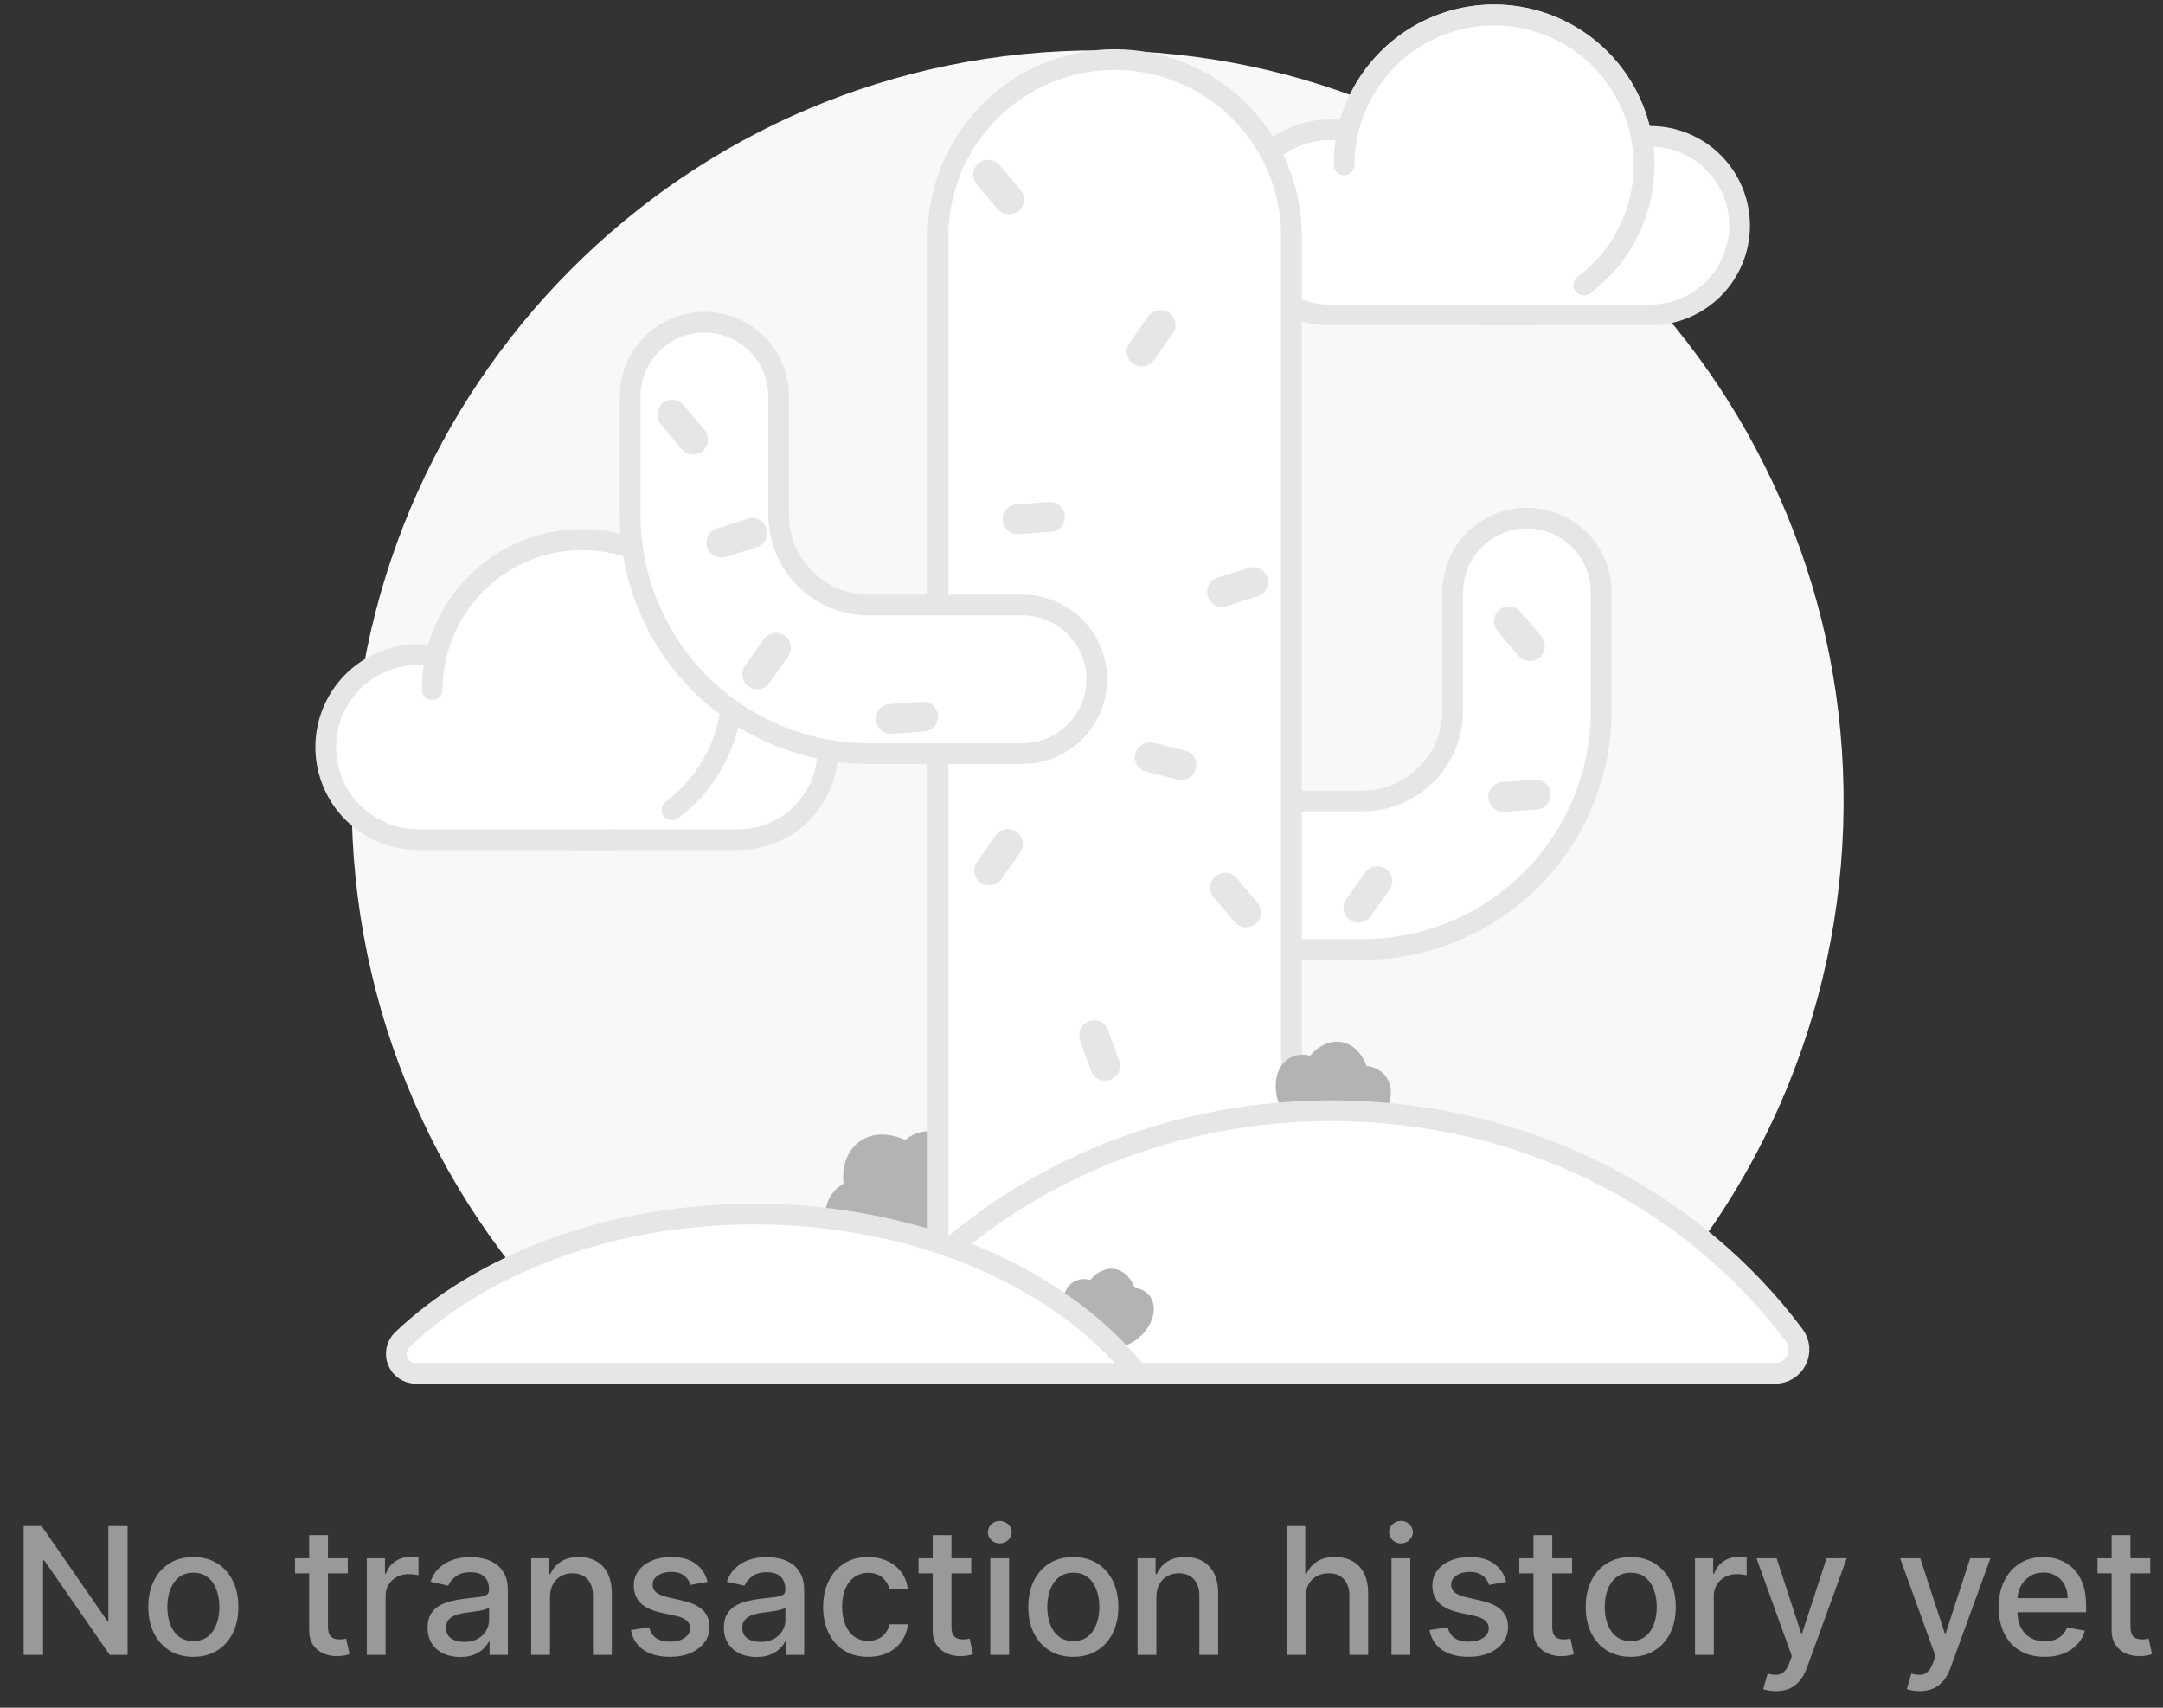 <svg width="171" height="135" viewBox="0 0 171 135" fill="none" xmlns="http://www.w3.org/2000/svg">
<rect x="0" y="0" width="171" height="135" fill="#333333" stroke="none"/>
<path d="M51.841 108.822H121.712C123.633 108.827 125.484 108.101 126.895 106.791C132.781 101.308 137.49 94.672 140.732 87.291C143.974 79.91 145.681 71.939 145.747 63.87C146.048 31.058 119.536 4.06 86.919 3.983C54.285 3.905 27.805 30.497 27.805 63.31C27.795 71.477 29.467 79.558 32.714 87.043C35.961 94.528 40.714 101.256 46.673 106.803C48.081 108.107 49.926 108.829 51.841 108.822Z" fill="#F8F8F8"/>
<path d="M73.618 89.43C72.869 89.382 72.133 89.631 71.567 90.122C70.296 89.536 68.964 89.522 67.972 90.224C66.981 90.925 66.55 92.185 66.679 93.579C66.027 93.948 65.547 94.56 65.342 95.281C64.863 97.125 66.524 99.153 69.053 99.811C70.876 100.285 72.649 99.914 73.678 98.982C73.916 98.861 74.135 98.706 74.328 98.522C75.55 97.863 76.49 96.315 76.651 94.438C76.874 91.834 75.516 89.592 73.618 89.43Z" fill="#B3B3B3"/>
<path d="M130.464 10.779C129.537 10.779 128.619 10.962 127.763 11.317C126.906 11.671 126.128 12.191 125.473 12.847C124.817 13.502 124.297 14.28 123.943 15.137C123.588 15.993 123.405 16.911 123.405 17.838C123.405 17.843 123.406 17.847 123.406 17.852L118.117 16.8V24.896H130.464C131.391 24.897 132.31 24.715 133.167 24.36C134.023 24.006 134.802 23.486 135.458 22.831C136.114 22.175 136.634 21.397 136.989 20.54C137.344 19.683 137.527 18.765 137.527 17.838C137.527 16.911 137.344 15.992 136.989 15.136C136.634 14.279 136.114 13.501 135.458 12.845C134.802 12.19 134.023 11.67 133.167 11.315C132.31 10.961 131.391 10.779 130.464 10.779V10.779Z" fill="white" stroke="#E6E6E6" stroke-width="1.638" stroke-miterlimit="10"/>
<mask id="path-4-inside-1_1065_3011" fill="white">
<path d="M125.212 22.541C126.742 21.398 127.974 19.903 128.802 18.182C129.63 16.461 130.03 14.565 129.969 12.656C129.907 10.747 129.386 8.881 128.448 7.217C127.511 5.553 126.186 4.14 124.585 3.098C122.984 2.056 121.156 1.416 119.255 1.233C117.353 1.049 115.436 1.327 113.666 2.044C111.895 2.76 110.324 3.894 109.086 5.348C107.847 6.802 106.978 8.533 106.553 10.395C105.551 10.201 104.52 10.217 103.526 10.445C102.531 10.672 101.595 11.105 100.778 11.715C99.96 12.325 99.279 13.1 98.779 13.989C98.278 14.878 97.969 15.862 97.872 16.877C97.774 17.893 97.889 18.917 98.211 19.886C98.533 20.854 99.053 21.744 99.739 22.499C100.425 23.254 101.261 23.858 102.194 24.27C103.127 24.683 104.136 24.897 105.156 24.897H118.116"/>
</mask>
<path d="M125.212 22.541C126.742 21.398 127.974 19.903 128.802 18.182C129.63 16.461 130.03 14.565 129.969 12.656C129.907 10.747 129.386 8.881 128.448 7.217C127.511 5.553 126.186 4.14 124.585 3.098C122.984 2.056 121.156 1.416 119.255 1.233C117.353 1.049 115.436 1.327 113.666 2.044C111.895 2.76 110.324 3.894 109.086 5.348C107.847 6.802 106.978 8.533 106.553 10.395C105.551 10.201 104.52 10.217 103.526 10.445C102.531 10.672 101.595 11.105 100.778 11.715C99.96 12.325 99.279 13.1 98.779 13.989C98.278 14.878 97.969 15.862 97.872 16.877C97.774 17.893 97.889 18.917 98.211 19.886C98.533 20.854 99.053 21.744 99.739 22.499C100.425 23.254 101.261 23.858 102.194 24.27C103.127 24.683 104.136 24.897 105.156 24.897H118.116" fill="white"/>
<path d="M106.553 10.395L106.5 10.663L106.76 10.714L106.819 10.456L106.553 10.395ZM105.156 24.897V24.624H105.156L105.156 24.897ZM125.375 22.76C126.94 21.591 128.2 20.061 129.048 18.3L128.556 18.063C127.747 19.745 126.543 21.206 125.048 22.322L125.375 22.76ZM129.048 18.3C129.895 16.539 130.305 14.6 130.242 12.647L129.696 12.665C129.756 14.53 129.365 16.382 128.556 18.063L129.048 18.3ZM130.242 12.647C130.179 10.694 129.645 8.786 128.686 7.083L128.211 7.351C129.126 8.977 129.636 10.8 129.696 12.665L130.242 12.647ZM128.686 7.083C127.727 5.381 126.371 3.935 124.734 2.869L124.436 3.327C126 4.345 127.295 5.725 128.211 7.351L128.686 7.083ZM124.734 2.869C123.096 1.803 121.226 1.149 119.281 0.961L119.228 1.504C121.086 1.684 122.872 2.309 124.436 3.327L124.734 2.869ZM119.281 0.961C117.336 0.773 115.374 1.058 113.563 1.791L113.768 2.297C115.498 1.597 117.371 1.325 119.228 1.504L119.281 0.961ZM113.563 1.791C111.752 2.524 110.145 3.683 108.878 5.171L109.293 5.525C110.503 4.104 112.038 2.997 113.768 2.297L113.563 1.791ZM108.878 5.171C107.611 6.658 106.722 8.43 106.286 10.334L106.819 10.456C107.234 8.637 108.083 6.945 109.293 5.525L108.878 5.171ZM106.605 10.127C105.566 9.925 104.496 9.943 103.465 10.178L103.586 10.711C104.544 10.492 105.536 10.476 106.5 10.663L106.605 10.127ZM103.465 10.178C102.433 10.414 101.462 10.863 100.614 11.496L100.941 11.934C101.728 11.346 102.629 10.93 103.586 10.711L103.465 10.178ZM100.614 11.496C99.766 12.129 99.06 12.933 98.541 13.855L99.017 14.123C99.499 13.267 100.154 12.521 100.941 11.934L100.614 11.496ZM98.541 13.855C98.022 14.777 97.701 15.798 97.6 16.851L98.143 16.903C98.237 15.926 98.535 14.979 99.017 14.123L98.541 13.855ZM97.6 16.851C97.498 17.904 97.618 18.967 97.952 19.972L98.47 19.799C98.16 18.867 98.049 17.881 98.143 16.903L97.6 16.851ZM97.952 19.972C98.285 20.976 98.825 21.899 99.537 22.683L99.941 22.316C99.281 21.588 98.78 20.732 98.47 19.799L97.952 19.972ZM99.537 22.683C100.248 23.466 101.116 24.092 102.083 24.52L102.305 24.021C101.406 23.623 100.601 23.043 99.941 22.316L99.537 22.683ZM102.083 24.52C103.051 24.948 104.098 25.17 105.156 25.17L105.156 24.624C104.174 24.624 103.203 24.418 102.305 24.021L102.083 24.52ZM105.156 25.17H118.116V24.624H105.156V25.17Z" fill="#E6E6E6" mask="url(#path-4-inside-1_1065_3011)"/>
<path d="M125.212 22.541C126.742 21.398 127.974 19.903 128.802 18.182C129.63 16.461 130.03 14.565 129.969 12.656C129.907 10.747 129.386 8.881 128.448 7.217C127.511 5.553 126.186 4.14 124.585 3.098C122.984 2.056 121.156 1.416 119.255 1.233C117.353 1.049 115.436 1.327 113.666 2.044C111.895 2.76 110.324 3.894 109.086 5.348C107.847 6.802 106.978 8.533 106.553 10.395C105.551 10.201 104.52 10.217 103.526 10.445C102.531 10.672 101.595 11.105 100.778 11.715C99.96 12.325 99.279 13.1 98.779 13.989C98.278 14.878 97.969 15.862 97.872 16.877C97.774 17.893 97.889 18.917 98.211 19.886C98.533 20.854 99.053 21.744 99.739 22.499C100.425 23.254 101.261 23.858 102.194 24.27C103.127 24.683 104.136 24.897 105.156 24.897H120.681" stroke="#E6E6E6" stroke-width="1.638" stroke-linecap="round" stroke-linejoin="round"/>
<path d="M106.258 13.037C106.258 9.892 107.507 6.875 109.731 4.651C111.955 2.427 114.972 1.178 118.117 1.178C121.263 1.178 124.279 2.427 126.503 4.651C128.727 6.875 129.977 9.892 129.977 13.037" stroke="#E6E6E6" stroke-width="1.638" stroke-linecap="round" stroke-linejoin="round"/>
<path d="M58.376 52.259C57.449 52.259 56.531 52.442 55.675 52.797C54.819 53.151 54.04 53.671 53.385 54.327C52.73 54.982 52.209 55.76 51.855 56.617C51.5 57.473 51.318 58.391 51.318 59.318C51.318 59.323 51.318 59.327 51.318 59.332L46.029 58.28V66.376H58.376C60.248 66.376 62.044 65.633 63.367 64.309C64.691 62.985 65.435 61.19 65.435 59.318C65.435 57.446 64.691 55.65 63.367 54.327C62.044 53.003 60.248 52.259 58.376 52.259Z" fill="white" stroke="#E6E6E6" stroke-width="1.638" stroke-miterlimit="10"/>
<mask id="path-9-inside-2_1065_3011" fill="white">
<path d="M53.124 64.021C54.654 62.878 55.886 61.383 56.714 59.662C57.542 57.941 57.943 56.045 57.881 54.136C57.82 52.227 57.298 50.361 56.361 48.697C55.423 47.033 54.098 45.62 52.497 44.578C50.896 43.536 49.068 42.896 47.167 42.713C45.266 42.529 43.348 42.807 41.578 43.524C39.807 44.24 38.236 45.374 36.998 46.828C35.759 48.282 34.89 50.013 34.465 51.875C33.463 51.681 32.432 51.697 31.438 51.925C30.443 52.152 29.507 52.585 28.69 53.195C27.872 53.805 27.191 54.58 26.691 55.469C26.191 56.358 25.881 57.342 25.784 58.357C25.686 59.373 25.802 60.397 26.123 61.365C26.445 62.334 26.965 63.224 27.651 63.979C28.337 64.734 29.173 65.338 30.106 65.751C31.039 66.163 32.048 66.377 33.068 66.377H46.028"/>
</mask>
<path d="M53.124 64.021C54.654 62.878 55.886 61.383 56.714 59.662C57.542 57.941 57.943 56.045 57.881 54.136C57.82 52.227 57.298 50.361 56.361 48.697C55.423 47.033 54.098 45.62 52.497 44.578C50.896 43.536 49.068 42.896 47.167 42.713C45.266 42.529 43.348 42.807 41.578 43.524C39.807 44.24 38.236 45.374 36.998 46.828C35.759 48.282 34.89 50.013 34.465 51.875C33.463 51.681 32.432 51.697 31.438 51.925C30.443 52.152 29.507 52.585 28.69 53.195C27.872 53.805 27.191 54.58 26.691 55.469C26.191 56.358 25.881 57.342 25.784 58.357C25.686 59.373 25.802 60.397 26.123 61.365C26.445 62.334 26.965 63.224 27.651 63.979C28.337 64.734 29.173 65.338 30.106 65.751C31.039 66.163 32.048 66.377 33.068 66.377H46.028" fill="white"/>
<path d="M34.465 51.875L34.413 52.143L34.672 52.194L34.731 51.936L34.465 51.875ZM33.068 66.377V66.104H33.068L33.068 66.377ZM53.287 64.24C54.853 63.071 56.113 61.541 56.96 59.78L56.468 59.543C55.659 61.225 54.455 62.686 52.96 63.802L53.287 64.24ZM56.96 59.78C57.807 58.019 58.217 56.08 58.154 54.127L57.608 54.145C57.668 56.01 57.277 57.862 56.468 59.543L56.96 59.78ZM58.154 54.127C58.091 52.174 57.557 50.266 56.598 48.563L56.123 48.831C57.038 50.457 57.548 52.28 57.608 54.145L58.154 54.127ZM56.598 48.563C55.639 46.861 54.284 45.415 52.646 44.349L52.348 44.807C53.912 45.825 55.207 47.205 56.123 48.831L56.598 48.563ZM52.646 44.349C51.008 43.283 49.138 42.629 47.193 42.441L47.14 42.984C48.998 43.164 50.784 43.789 52.348 44.807L52.646 44.349ZM47.193 42.441C45.248 42.253 43.287 42.538 41.475 43.271L41.68 43.777C43.41 43.077 45.283 42.805 47.14 42.984L47.193 42.441ZM41.475 43.271C39.664 44.004 38.057 45.163 36.79 46.651L37.206 47.005C38.415 45.584 39.95 44.477 41.68 43.777L41.475 43.271ZM36.79 46.651C35.523 48.138 34.634 49.91 34.199 51.814L34.731 51.936C35.147 50.117 35.996 48.425 37.206 47.005L36.79 46.651ZM34.517 51.607C33.478 51.405 32.408 51.423 31.377 51.658L31.498 52.191C32.456 51.972 33.449 51.956 34.413 52.143L34.517 51.607ZM31.377 51.658C30.345 51.894 29.374 52.343 28.526 52.976L28.853 53.414C29.64 52.826 30.541 52.41 31.498 52.191L31.377 51.658ZM28.526 52.976C27.678 53.609 26.972 54.413 26.453 55.335L26.929 55.603C27.411 54.747 28.066 54.001 28.853 53.414L28.526 52.976ZM26.453 55.335C25.934 56.257 25.613 57.278 25.512 58.331L26.055 58.383C26.15 57.406 26.447 56.459 26.929 55.603L26.453 55.335ZM25.512 58.331C25.41 59.384 25.53 60.447 25.864 61.452L26.382 61.279C26.073 60.347 25.961 59.361 26.055 58.383L25.512 58.331ZM25.864 61.452C26.198 62.456 26.738 63.379 27.449 64.163L27.853 63.795C27.193 63.069 26.692 62.212 26.382 61.279L25.864 61.452ZM27.449 64.163C28.16 64.946 29.028 65.572 29.996 66L30.217 65.501C29.319 65.103 28.514 64.522 27.853 63.795L27.449 64.163ZM29.996 66C30.963 66.428 32.01 66.65 33.068 66.65L33.068 66.104C32.086 66.104 31.115 65.898 30.217 65.501L29.996 66ZM33.068 66.65H46.028V66.104H33.068V66.65Z" fill="#E6E6E6" mask="url(#path-9-inside-2_1065_3011)"/>
<path d="M53.124 64.021C54.654 62.878 55.886 61.383 56.714 59.662C57.542 57.941 57.943 56.045 57.881 54.136C57.82 52.227 57.298 50.361 56.361 48.697C55.423 47.033 54.098 45.62 52.497 44.578C50.896 43.536 49.068 42.896 47.167 42.713C45.266 42.529 43.348 42.807 41.578 43.524C39.807 44.24 38.236 45.374 36.998 46.828C35.759 48.282 34.89 50.013 34.465 51.875C33.463 51.681 32.432 51.697 31.438 51.925C30.443 52.152 29.507 52.585 28.69 53.195C27.872 53.805 27.191 54.58 26.691 55.469C26.191 56.358 25.881 57.342 25.784 58.357C25.686 59.373 25.802 60.397 26.123 61.365C26.445 62.334 26.965 63.224 27.651 63.979C28.337 64.734 29.173 65.338 30.106 65.751C31.039 66.163 32.048 66.377 33.068 66.377H48.593" stroke="#E6E6E6" stroke-width="1.638" stroke-linecap="round" stroke-linejoin="round"/>
<path d="M34.168 54.517C34.168 52.96 34.475 51.418 35.071 49.979C35.667 48.54 36.54 47.233 37.642 46.131C38.743 45.03 40.05 44.157 41.489 43.56C42.928 42.965 44.47 42.658 46.028 42.658C47.585 42.658 49.127 42.965 50.566 43.56C52.005 44.157 53.312 45.03 54.413 46.131C55.515 47.233 56.388 48.54 56.984 49.979C57.58 51.418 57.887 52.96 57.887 54.517" stroke="#E6E6E6" stroke-width="1.638" stroke-linecap="round" stroke-linejoin="round"/>
<path d="M107.722 75.062H95.563C94.007 75.062 92.513 74.443 91.413 73.342C90.312 72.242 89.693 70.749 89.693 69.192C89.693 67.635 90.312 66.142 91.413 65.041C92.513 63.94 94.007 63.322 95.563 63.322H107.722C109.61 63.32 111.42 62.569 112.755 61.234C114.09 59.898 114.841 58.088 114.844 56.2V46.828C114.844 45.271 115.462 43.778 116.563 42.677C117.664 41.576 119.157 40.958 120.713 40.958C122.27 40.958 123.763 41.576 124.864 42.677C125.965 43.778 126.583 45.271 126.583 46.828V56.2C126.578 61.201 124.589 65.995 121.053 69.531C117.517 73.067 112.722 75.056 107.722 75.062Z" fill="white" stroke="#E6E6E6" stroke-width="1.638" stroke-linecap="round" stroke-linejoin="round"/>
<path d="M88.13 4.711H88.13C91.836 4.711 95.39 6.184 98.01 8.804C100.631 11.424 102.103 14.978 102.103 18.684V104.753H74.158V18.684C74.158 14.978 75.63 11.424 78.251 8.804C80.871 6.184 84.425 4.711 88.13 4.711Z" fill="white" stroke="#E6E6E6" stroke-width="1.638" stroke-linecap="round" stroke-linejoin="round"/>
<path d="M80.838 59.572H68.68C63.679 59.567 58.885 57.578 55.349 54.042C51.813 50.506 49.824 45.712 49.818 40.711V31.339C49.818 29.782 50.437 28.289 51.538 27.188C52.639 26.087 54.132 25.469 55.688 25.469C57.245 25.469 58.738 26.087 59.839 27.188C60.94 28.289 61.558 29.782 61.558 31.339V40.711C61.56 42.599 62.311 44.409 63.647 45.744C64.982 47.08 66.792 47.831 68.68 47.833H80.838C82.395 47.833 83.888 48.451 84.989 49.552C86.09 50.653 86.708 52.146 86.708 53.703C86.708 55.259 86.09 56.752 84.989 57.853C83.888 58.954 82.395 59.572 80.838 59.572L80.838 59.572Z" fill="white" stroke="#E6E6E6" stroke-width="1.638" stroke-linecap="round" stroke-linejoin="round"/>
<path d="M77.357 12.91L77.357 12.91C76.859 13.331 76.796 14.075 77.216 14.573L78.871 16.535C79.291 17.033 80.036 17.096 80.534 16.676L80.534 16.676C81.032 16.255 81.096 15.511 80.675 15.012L79.02 13.051C78.6 12.553 77.856 12.49 77.357 12.91Z" fill="#E6E6E6"/>
<path d="M120.194 48.356C119.774 47.858 119.029 47.794 118.531 48.215C118.033 48.635 117.97 49.38 118.39 49.878L120.045 51.839C120.465 52.338 121.21 52.401 121.708 51.98C122.206 51.56 122.269 50.815 121.849 50.317L120.194 48.356Z" fill="#E6E6E6"/>
<path d="M96.094 69.265L96.094 69.265C95.595 69.686 95.532 70.43 95.953 70.928L97.607 72.89C98.028 73.388 98.772 73.451 99.27 73.031L99.27 73.031C99.769 72.61 99.832 71.866 99.412 71.367L97.757 69.406C97.337 68.908 96.592 68.845 96.094 69.265Z" fill="#E6E6E6"/>
<path d="M99.417 47.146C100.039 46.95 100.384 46.287 100.187 45.665C99.991 45.044 99.328 44.699 98.706 44.895L96.26 45.667C95.638 45.864 95.293 46.526 95.489 47.148C95.685 47.77 96.348 48.115 96.97 47.919L99.417 47.146Z" fill="#E6E6E6"/>
<path d="M60.601 41.779L60.601 41.779C60.405 41.158 59.742 40.813 59.12 41.009L56.673 41.782C56.052 41.978 55.707 42.641 55.903 43.262L55.903 43.262C56.099 43.884 56.763 44.229 57.384 44.033L59.831 43.26C60.453 43.064 60.798 42.401 60.601 41.779Z" fill="#E6E6E6"/>
<path d="M87.764 85.367L87.764 85.367C88.378 85.146 88.696 84.47 88.475 83.857L87.607 81.442C87.386 80.829 86.71 80.51 86.097 80.731L86.097 80.731C85.483 80.952 85.165 81.628 85.386 82.241L86.254 84.656C86.475 85.269 87.151 85.588 87.764 85.367Z" fill="#E6E6E6"/>
<path d="M83.097 42.044C83.747 41.998 84.237 41.434 84.191 40.784C84.145 40.134 83.58 39.644 82.93 39.69L80.371 39.871C79.72 39.917 79.23 40.481 79.276 41.132C79.322 41.782 79.887 42.272 80.537 42.226L83.097 42.044Z" fill="#E6E6E6"/>
<path d="M121.483 63.993C122.134 63.947 122.623 63.382 122.577 62.732C122.531 62.082 121.967 61.592 121.317 61.638L118.757 61.819C118.107 61.865 117.617 62.429 117.663 63.08C117.709 63.73 118.274 64.22 118.924 64.174L121.483 63.993Z" fill="#E6E6E6"/>
<path d="M55.557 35.646L55.557 35.646C56.055 35.225 56.118 34.481 55.698 33.983L54.043 32.022C53.623 31.523 52.878 31.46 52.38 31.881L52.38 31.881C51.882 32.301 51.819 33.045 52.239 33.544L53.894 35.505C54.314 36.003 55.059 36.066 55.557 35.646Z" fill="#E6E6E6"/>
<path d="M94.546 60.75L94.546 60.75C94.7 60.117 94.311 59.479 93.677 59.325L91.183 58.721C90.549 58.568 89.912 58.957 89.758 59.591L89.758 59.591C89.605 60.225 89.994 60.863 90.628 61.016L93.122 61.62C93.755 61.773 94.393 61.384 94.546 60.75Z" fill="#E6E6E6"/>
<path d="M73.061 57.826C73.712 57.78 74.202 57.215 74.156 56.565C74.11 55.915 73.545 55.425 72.895 55.471L70.335 55.652C69.685 55.698 69.195 56.263 69.241 56.913C69.287 57.563 69.852 58.053 70.502 58.007L73.061 57.826Z" fill="#E6E6E6"/>
<path d="M89.294 27.102C88.916 27.634 89.041 28.371 89.573 28.748C90.104 29.126 90.841 29.001 91.219 28.469L92.704 26.377C93.082 25.846 92.957 25.109 92.425 24.731C91.894 24.354 91.157 24.479 90.78 25.01L89.294 27.102Z" fill="#E6E6E6"/>
<path d="M59.182 54.267L59.182 54.267C59.714 54.644 60.45 54.519 60.828 53.988L62.314 51.896C62.691 51.364 62.566 50.627 62.035 50.25L62.035 50.25C61.503 49.873 60.766 49.997 60.389 50.529L58.903 52.621C58.526 53.153 58.651 53.889 59.182 54.267Z" fill="#E6E6E6"/>
<path d="M106.433 71.069C106.055 71.601 106.18 72.338 106.711 72.715C107.243 73.093 107.98 72.968 108.357 72.436L109.843 70.344C110.22 69.812 110.096 69.076 109.564 68.698C109.033 68.321 108.296 68.446 107.918 68.977L106.433 71.069Z" fill="#E6E6E6"/>
<path d="M77.52 69.776L77.52 69.776C78.052 70.153 78.788 70.029 79.166 69.497L80.652 67.405C81.029 66.874 80.904 66.137 80.373 65.759L80.373 65.759C79.841 65.382 79.104 65.507 78.727 66.038L77.241 68.13C76.864 68.662 76.989 69.399 77.52 69.776Z" fill="#E6E6E6"/>
<path d="M109.492 85.006C109.122 84.577 108.597 84.311 108.032 84.267C107.675 83.27 106.977 82.544 106.074 82.381C105.17 82.217 104.262 82.652 103.579 83.46C103.034 83.304 102.449 83.369 101.952 83.641C100.703 84.359 100.489 86.329 101.474 88.042C102.184 89.277 103.322 90.037 104.371 90.098C104.562 90.162 104.761 90.198 104.963 90.205C105.966 90.516 107.299 90.203 108.397 89.295C109.919 88.037 110.41 86.116 109.492 85.006Z" fill="#B3B3B3"/>
<path d="M140.34 108.567C140.687 108.568 141.029 108.472 141.325 108.291C141.622 108.109 141.862 107.849 142.02 107.539C142.178 107.229 142.246 106.882 142.218 106.535C142.19 106.189 142.067 105.857 141.861 105.576C133.872 94.846 120.455 87.805 105.248 87.805C90.041 87.805 76.624 94.846 68.634 105.576C68.429 105.857 68.306 106.189 68.278 106.535C68.25 106.882 68.318 107.229 68.476 107.539C68.634 107.849 68.874 108.109 69.171 108.291C69.467 108.472 69.808 108.568 70.156 108.567H140.34Z" fill="white" stroke="#E6E6E6" stroke-width="1.638" stroke-linecap="round" stroke-linejoin="round"/>
<path d="M89.702 101.814C89.42 101.028 88.869 100.455 88.156 100.326C87.444 100.197 86.727 100.541 86.188 101.178C85.758 101.055 85.297 101.106 84.904 101.32C83.919 101.887 83.75 103.441 84.527 104.793C85.087 105.767 85.985 106.367 86.813 106.415C86.963 106.466 87.121 106.494 87.28 106.5C88.071 106.745 89.123 106.498 89.989 105.782C91.191 104.789 91.578 103.273 90.853 102.398C90.561 102.059 90.147 101.85 89.702 101.814Z" fill="#B3B3B3"/>
<path d="M89.894 108.567C83.933 101.051 72.614 95.977 59.629 95.977C48.242 95.977 38.136 99.879 31.802 105.908C31.58 106.122 31.427 106.398 31.364 106.7C31.3 107.001 31.328 107.315 31.443 107.601C31.559 107.887 31.758 108.131 32.014 108.303C32.269 108.475 32.571 108.567 32.879 108.567L89.894 108.567Z" fill="white" stroke="#E6E6E6" stroke-width="1.638" stroke-linecap="round" stroke-linejoin="round"/>
<path d="M10.087 120.64V130.822H8.675L3.499 123.355H3.405V130.822H1.869V120.64H3.29L8.471 128.118H8.565V120.64H10.087ZM15.285 130.976C14.569 130.976 13.944 130.812 13.411 130.484C12.877 130.156 12.463 129.697 12.168 129.107C11.873 128.517 11.725 127.828 11.725 127.039C11.725 126.247 11.873 125.554 12.168 124.961C12.463 124.367 12.877 123.907 13.411 123.579C13.944 123.251 14.569 123.086 15.285 123.086C16.001 123.086 16.626 123.251 17.159 123.579C17.693 123.907 18.107 124.367 18.402 124.961C18.697 125.554 18.845 126.247 18.845 127.039C18.845 127.828 18.697 128.517 18.402 129.107C18.107 129.697 17.693 130.156 17.159 130.484C16.626 130.812 16.001 130.976 15.285 130.976ZM15.29 129.729C15.754 129.729 16.138 129.606 16.443 129.361C16.748 129.115 16.974 128.789 17.119 128.381C17.269 127.974 17.343 127.524 17.343 127.034C17.343 126.547 17.269 126.099 17.119 125.692C16.974 125.281 16.748 124.951 16.443 124.702C16.138 124.454 15.754 124.329 15.29 124.329C14.822 124.329 14.435 124.454 14.127 124.702C13.822 124.951 13.595 125.281 13.445 125.692C13.3 126.099 13.227 126.547 13.227 127.034C13.227 127.524 13.3 127.974 13.445 128.381C13.595 128.789 13.822 129.115 14.127 129.361C14.435 129.606 14.822 129.729 15.29 129.729ZM27.494 123.186V124.379H23.322V123.186H27.494ZM24.441 121.356H25.927V128.58C25.927 128.868 25.971 129.086 26.057 129.231C26.143 129.374 26.254 129.472 26.39 129.525C26.529 129.574 26.68 129.599 26.842 129.599C26.962 129.599 27.066 129.591 27.155 129.574C27.245 129.558 27.315 129.545 27.364 129.535L27.633 130.763C27.547 130.796 27.424 130.829 27.265 130.862C27.106 130.898 26.907 130.918 26.668 130.922C26.277 130.928 25.913 130.859 25.575 130.713C25.236 130.567 24.963 130.342 24.754 130.037C24.545 129.732 24.441 129.349 24.441 128.888V121.356ZM28.998 130.822V123.186H30.435V124.399H30.514C30.653 123.988 30.899 123.665 31.25 123.43C31.605 123.191 32.006 123.072 32.453 123.072C32.546 123.072 32.655 123.075 32.781 123.081C32.91 123.088 33.012 123.096 33.084 123.106V124.528C33.025 124.512 32.919 124.493 32.766 124.474C32.614 124.45 32.461 124.439 32.309 124.439C31.958 124.439 31.644 124.513 31.369 124.662C31.098 124.808 30.882 125.012 30.723 125.274C30.564 125.532 30.484 125.827 30.484 126.159V130.822H28.998ZM36.385 130.991C35.901 130.991 35.464 130.902 35.072 130.723C34.681 130.541 34.371 130.277 34.143 129.932C33.917 129.588 33.805 129.165 33.805 128.665C33.805 128.234 33.888 127.879 34.053 127.601C34.219 127.322 34.443 127.102 34.724 126.939C35.006 126.777 35.321 126.654 35.669 126.572C36.017 126.489 36.372 126.426 36.733 126.383C37.19 126.33 37.562 126.287 37.846 126.253C38.132 126.217 38.339 126.159 38.468 126.079C38.597 126 38.662 125.871 38.662 125.692V125.657C38.662 125.223 38.539 124.886 38.294 124.648C38.052 124.409 37.691 124.29 37.21 124.29C36.71 124.29 36.315 124.401 36.027 124.623C35.742 124.841 35.545 125.085 35.435 125.354L34.038 125.035C34.204 124.571 34.446 124.197 34.764 123.912C35.086 123.623 35.455 123.415 35.873 123.285C36.29 123.153 36.73 123.086 37.19 123.086C37.495 123.086 37.818 123.123 38.16 123.196C38.504 123.265 38.826 123.395 39.124 123.584C39.426 123.773 39.673 124.043 39.865 124.394C40.057 124.742 40.153 125.194 40.153 125.751V130.822H38.702V129.778H38.642C38.546 129.97 38.402 130.159 38.209 130.345C38.017 130.531 37.77 130.685 37.469 130.807C37.167 130.93 36.806 130.991 36.385 130.991ZM36.708 129.798C37.119 129.798 37.47 129.717 37.762 129.555C38.057 129.392 38.281 129.18 38.433 128.918C38.589 128.653 38.667 128.37 38.667 128.068V127.084C38.614 127.137 38.511 127.186 38.359 127.233C38.209 127.276 38.039 127.314 37.846 127.347C37.654 127.377 37.467 127.405 37.285 127.432C37.102 127.455 36.95 127.475 36.827 127.491C36.539 127.528 36.276 127.589 36.037 127.675C35.801 127.761 35.613 127.886 35.47 128.048C35.331 128.207 35.261 128.419 35.261 128.684C35.261 129.052 35.397 129.331 35.669 129.52C35.941 129.705 36.287 129.798 36.708 129.798ZM43.48 126.288V130.822H41.993V123.186H43.42V124.429H43.515C43.69 124.024 43.965 123.7 44.34 123.454C44.718 123.209 45.193 123.086 45.767 123.086C46.287 123.086 46.743 123.196 47.134 123.415C47.525 123.63 47.828 123.952 48.044 124.379C48.259 124.807 48.367 125.335 48.367 125.965V130.822H46.88V126.144C46.88 125.59 46.736 125.158 46.448 124.846C46.16 124.532 45.763 124.374 45.26 124.374C44.915 124.374 44.608 124.449 44.34 124.598C44.075 124.747 43.864 124.966 43.709 125.254C43.556 125.539 43.48 125.884 43.48 126.288ZM55.943 125.05L54.596 125.289C54.539 125.117 54.45 124.952 54.327 124.797C54.208 124.641 54.045 124.513 53.84 124.414C53.634 124.314 53.377 124.265 53.069 124.265C52.648 124.265 52.297 124.359 52.015 124.548C51.733 124.734 51.593 124.974 51.593 125.269C51.593 125.524 51.687 125.73 51.876 125.885C52.065 126.041 52.37 126.169 52.791 126.268L54.004 126.547C54.706 126.709 55.23 126.959 55.575 127.297C55.92 127.635 56.092 128.075 56.092 128.615C56.092 129.072 55.959 129.48 55.694 129.838C55.432 130.193 55.066 130.471 54.596 130.673C54.128 130.875 53.586 130.976 52.97 130.976C52.115 130.976 51.417 130.794 50.877 130.43C50.337 130.062 50.005 129.54 49.882 128.863L51.319 128.645C51.409 129.019 51.593 129.303 51.871 129.495C52.149 129.684 52.512 129.778 52.96 129.778C53.447 129.778 53.837 129.677 54.128 129.475C54.42 129.269 54.566 129.019 54.566 128.724C54.566 128.486 54.476 128.285 54.297 128.123C54.121 127.96 53.851 127.838 53.487 127.755L52.194 127.471C51.482 127.309 50.955 127.05 50.613 126.696C50.275 126.341 50.106 125.892 50.106 125.349C50.106 124.898 50.232 124.503 50.484 124.165C50.736 123.827 51.084 123.564 51.528 123.375C51.972 123.183 52.481 123.086 53.054 123.086C53.88 123.086 54.529 123.265 55.003 123.623C55.477 123.978 55.79 124.454 55.943 125.05ZM59.809 130.991C59.325 130.991 58.887 130.902 58.496 130.723C58.105 130.541 57.795 130.277 57.566 129.932C57.341 129.588 57.228 129.165 57.228 128.665C57.228 128.234 57.311 127.879 57.477 127.601C57.643 127.322 57.866 127.102 58.148 126.939C58.43 126.777 58.745 126.654 59.093 126.572C59.441 126.489 59.795 126.426 60.157 126.383C60.614 126.33 60.985 126.287 61.27 126.253C61.555 126.217 61.763 126.159 61.892 126.079C62.021 126 62.086 125.871 62.086 125.692V125.657C62.086 125.223 61.963 124.886 61.718 124.648C61.476 124.409 61.114 124.29 60.634 124.29C60.133 124.29 59.739 124.401 59.451 124.623C59.166 124.841 58.968 125.085 58.859 125.354L57.462 125.035C57.628 124.571 57.87 124.197 58.188 123.912C58.509 123.623 58.879 123.415 59.297 123.285C59.714 123.153 60.153 123.086 60.614 123.086C60.919 123.086 61.242 123.123 61.584 123.196C61.928 123.265 62.25 123.395 62.548 123.584C62.85 123.773 63.096 124.043 63.289 124.394C63.481 124.742 63.577 125.194 63.577 125.751V130.822H62.125V129.778H62.066C61.97 129.97 61.825 130.159 61.633 130.345C61.441 130.531 61.194 130.685 60.892 130.807C60.591 130.93 60.23 130.991 59.809 130.991ZM60.132 129.798C60.543 129.798 60.894 129.717 61.186 129.555C61.481 129.392 61.705 129.18 61.857 128.918C62.013 128.653 62.091 128.37 62.091 128.068V127.084C62.038 127.137 61.935 127.186 61.782 127.233C61.633 127.276 61.462 127.314 61.27 127.347C61.078 127.377 60.891 127.405 60.709 127.432C60.526 127.455 60.374 127.475 60.251 127.491C59.963 127.528 59.699 127.589 59.461 127.675C59.225 127.761 59.036 127.886 58.894 128.048C58.755 128.207 58.685 128.419 58.685 128.684C58.685 129.052 58.821 129.331 59.093 129.52C59.364 129.705 59.711 129.798 60.132 129.798ZM68.634 130.976C67.894 130.976 67.258 130.809 66.725 130.474C66.194 130.136 65.787 129.671 65.501 129.077C65.216 128.484 65.074 127.805 65.074 127.039C65.074 126.263 65.22 125.579 65.511 124.986C65.803 124.389 66.214 123.923 66.744 123.589C67.275 123.254 67.9 123.086 68.619 123.086C69.199 123.086 69.716 123.194 70.17 123.41C70.624 123.622 70.99 123.92 71.269 124.305C71.55 124.689 71.718 125.138 71.771 125.652H70.324C70.244 125.294 70.062 124.986 69.777 124.727C69.495 124.469 69.118 124.339 68.644 124.339C68.229 124.339 67.866 124.449 67.555 124.667C67.247 124.883 67.006 125.191 66.834 125.592C66.662 125.99 66.575 126.461 66.575 127.004C66.575 127.561 66.66 128.041 66.829 128.446C66.998 128.85 67.237 129.163 67.545 129.385C67.856 129.608 68.223 129.719 68.644 129.719C68.925 129.719 69.18 129.667 69.409 129.564C69.641 129.458 69.835 129.308 69.991 129.112C70.15 128.916 70.261 128.681 70.324 128.406H71.771C71.718 128.9 71.557 129.341 71.288 129.729C71.02 130.116 70.66 130.421 70.21 130.643C69.762 130.865 69.237 130.976 68.634 130.976ZM76.785 123.186V124.379H72.614V123.186H76.785ZM73.733 121.356H75.219V128.58C75.219 128.868 75.262 129.086 75.348 129.231C75.434 129.374 75.545 129.472 75.681 129.525C75.82 129.574 75.971 129.599 76.134 129.599C76.253 129.599 76.358 129.591 76.447 129.574C76.536 129.558 76.606 129.545 76.656 129.535L76.924 130.763C76.838 130.796 76.715 130.829 76.556 130.862C76.397 130.898 76.198 130.918 75.96 130.922C75.569 130.928 75.204 130.859 74.866 130.713C74.528 130.567 74.254 130.342 74.046 130.037C73.837 129.732 73.733 129.349 73.733 128.888V121.356ZM78.289 130.822V123.186H79.776V130.822H78.289ZM79.04 122.008C78.782 122.008 78.559 121.921 78.374 121.749C78.192 121.573 78.1 121.365 78.1 121.123C78.1 120.877 78.192 120.669 78.374 120.496C78.559 120.321 78.782 120.233 79.04 120.233C79.299 120.233 79.519 120.321 79.701 120.496C79.887 120.669 79.98 120.877 79.98 121.123C79.98 121.365 79.887 121.573 79.701 121.749C79.519 121.921 79.299 122.008 79.04 122.008ZM84.852 130.976C84.136 130.976 83.512 130.812 82.978 130.484C82.444 130.156 82.03 129.697 81.735 129.107C81.44 128.517 81.293 127.828 81.293 127.039C81.293 126.247 81.44 125.554 81.735 124.961C82.03 124.367 82.444 123.907 82.978 123.579C83.512 123.251 84.136 123.086 84.852 123.086C85.568 123.086 86.193 123.251 86.727 123.579C87.26 123.907 87.674 124.367 87.969 124.961C88.264 125.554 88.412 126.247 88.412 127.039C88.412 127.828 88.264 128.517 87.969 129.107C87.674 129.697 87.26 130.156 86.727 130.484C86.193 130.812 85.568 130.976 84.852 130.976ZM84.857 129.729C85.321 129.729 85.706 129.606 86.011 129.361C86.316 129.115 86.541 128.789 86.687 128.381C86.836 127.974 86.911 127.524 86.911 127.034C86.911 126.547 86.836 126.099 86.687 125.692C86.541 125.281 86.316 124.951 86.011 124.702C85.706 124.454 85.321 124.329 84.857 124.329C84.39 124.329 84.002 124.454 83.694 124.702C83.389 124.951 83.162 125.281 83.013 125.692C82.867 126.099 82.794 126.547 82.794 127.034C82.794 127.524 82.867 127.974 83.013 128.381C83.162 128.789 83.389 129.115 83.694 129.361C84.002 129.606 84.39 129.729 84.857 129.729ZM91.418 126.288V130.822H89.931V123.186H91.358V124.429H91.453C91.628 124.024 91.903 123.7 92.278 123.454C92.656 123.209 93.131 123.086 93.705 123.086C94.225 123.086 94.681 123.196 95.072 123.415C95.463 123.63 95.766 123.952 95.982 124.379C96.197 124.807 96.305 125.335 96.305 125.965V130.822H94.818V126.144C94.818 125.59 94.674 125.158 94.386 124.846C94.097 124.532 93.701 124.374 93.198 124.374C92.853 124.374 92.546 124.449 92.278 124.598C92.013 124.747 91.802 124.966 91.646 125.254C91.494 125.539 91.418 125.884 91.418 126.288ZM103.21 126.288V130.822H101.724V120.64H103.19V124.429H103.285C103.464 124.018 103.737 123.691 104.105 123.449C104.473 123.207 104.953 123.086 105.547 123.086C106.07 123.086 106.528 123.194 106.919 123.41C107.313 123.625 107.618 123.947 107.834 124.374C108.052 124.798 108.162 125.329 108.162 125.965V130.822H106.675V126.144C106.675 125.584 106.531 125.15 106.243 124.841C105.954 124.53 105.553 124.374 105.04 124.374C104.688 124.374 104.373 124.449 104.095 124.598C103.82 124.747 103.603 124.966 103.444 125.254C103.288 125.539 103.21 125.884 103.21 126.288ZM110.005 130.822V123.186H111.492V130.822H110.005ZM110.756 122.008C110.498 122.008 110.276 121.921 110.09 121.749C109.908 121.573 109.816 121.365 109.816 121.123C109.816 120.877 109.908 120.669 110.09 120.496C110.276 120.321 110.498 120.233 110.756 120.233C111.015 120.233 111.235 120.321 111.417 120.496C111.603 120.669 111.696 120.877 111.696 121.123C111.696 121.365 111.603 121.573 111.417 121.749C111.235 121.921 111.015 122.008 110.756 122.008ZM119.074 125.05L117.727 125.289C117.67 125.117 117.581 124.952 117.458 124.797C117.339 124.641 117.177 124.513 116.971 124.414C116.766 124.314 116.509 124.265 116.2 124.265C115.78 124.265 115.428 124.359 115.146 124.548C114.865 124.734 114.724 124.974 114.724 125.269C114.724 125.524 114.818 125.73 115.007 125.885C115.196 126.041 115.501 126.169 115.922 126.268L117.135 126.547C117.838 126.709 118.361 126.959 118.706 127.297C119.051 127.635 119.223 128.075 119.223 128.615C119.223 129.072 119.091 129.48 118.825 129.838C118.564 130.193 118.197 130.471 117.727 130.673C117.259 130.875 116.717 130.976 116.101 130.976C115.246 130.976 114.548 130.794 114.008 130.43C113.468 130.062 113.136 129.54 113.014 128.863L114.45 128.645C114.54 129.019 114.724 129.303 115.002 129.495C115.281 129.684 115.644 129.778 116.091 129.778C116.578 129.778 116.968 129.677 117.259 129.475C117.551 129.269 117.697 129.019 117.697 128.724C117.697 128.486 117.607 128.285 117.428 128.123C117.253 127.96 116.983 127.838 116.618 127.755L115.325 127.471C114.613 127.309 114.086 127.05 113.744 126.696C113.406 126.341 113.237 125.892 113.237 125.349C113.237 124.898 113.363 124.503 113.615 124.165C113.867 123.827 114.215 123.564 114.659 123.375C115.103 123.183 115.612 123.086 116.186 123.086C117.011 123.086 117.66 123.265 118.134 123.623C118.608 123.978 118.922 124.454 119.074 125.05ZM124.282 123.186V124.379H120.111V123.186H124.282ZM121.23 121.356H122.716V128.58C122.716 128.868 122.759 129.086 122.845 129.231C122.932 129.374 123.043 129.472 123.179 129.525C123.318 129.574 123.469 129.599 123.631 129.599C123.75 129.599 123.855 129.591 123.944 129.574C124.034 129.558 124.103 129.545 124.153 129.535L124.421 130.763C124.335 130.796 124.213 130.829 124.054 130.862C123.894 130.898 123.696 130.918 123.457 130.922C123.066 130.928 122.701 130.859 122.363 130.713C122.025 130.567 121.752 130.342 121.543 130.037C121.334 129.732 121.23 129.349 121.23 128.888V121.356ZM128.921 130.976C128.205 130.976 127.58 130.812 127.047 130.484C126.513 130.156 126.099 129.697 125.804 129.107C125.509 128.517 125.361 127.828 125.361 127.039C125.361 126.247 125.509 125.554 125.804 124.961C126.099 124.367 126.513 123.907 127.047 123.579C127.58 123.251 128.205 123.086 128.921 123.086C129.637 123.086 130.262 123.251 130.795 123.579C131.329 123.907 131.743 124.367 132.038 124.961C132.333 125.554 132.481 126.247 132.481 127.039C132.481 127.828 132.333 128.517 132.038 129.107C131.743 129.697 131.329 130.156 130.795 130.484C130.262 130.812 129.637 130.976 128.921 130.976ZM128.926 129.729C129.39 129.729 129.775 129.606 130.08 129.361C130.384 129.115 130.61 128.789 130.756 128.381C130.905 127.974 130.979 127.524 130.979 127.034C130.979 126.547 130.905 126.099 130.756 125.692C130.61 125.281 130.384 124.951 130.08 124.702C129.775 124.454 129.39 124.329 128.926 124.329C128.459 124.329 128.071 124.454 127.763 124.702C127.458 124.951 127.231 125.281 127.082 125.692C126.936 126.099 126.863 126.547 126.863 127.034C126.863 127.524 126.936 127.974 127.082 128.381C127.231 128.789 127.458 129.115 127.763 129.361C128.071 129.606 128.459 129.729 128.926 129.729ZM134 130.822V123.186H135.437V124.399H135.516C135.656 123.988 135.901 123.665 136.252 123.43C136.607 123.191 137.008 123.072 137.455 123.072C137.548 123.072 137.658 123.075 137.783 123.081C137.913 123.088 138.014 123.096 138.087 123.106V124.528C138.027 124.512 137.921 124.493 137.769 124.474C137.616 124.45 137.464 124.439 137.311 124.439C136.96 124.439 136.647 124.513 136.372 124.662C136.1 124.808 135.884 125.012 135.725 125.274C135.566 125.532 135.487 125.827 135.487 126.159V130.822H134ZM140.405 133.686C140.183 133.686 139.981 133.668 139.799 133.631C139.616 133.598 139.48 133.562 139.391 133.522L139.749 132.304C140.021 132.377 140.263 132.408 140.475 132.398C140.687 132.388 140.874 132.309 141.037 132.16C141.202 132.01 141.348 131.767 141.474 131.429L141.658 130.922L138.864 123.186H140.455L142.389 129.112H142.468L144.402 123.186H145.998L142.851 131.841C142.705 132.239 142.52 132.576 142.294 132.851C142.069 133.129 141.801 133.338 141.489 133.477C141.177 133.616 140.816 133.686 140.405 133.686ZM151.76 133.686C151.538 133.686 151.336 133.668 151.153 133.631C150.971 133.598 150.835 133.562 150.746 133.522L151.104 132.304C151.375 132.377 151.617 132.408 151.83 132.398C152.042 132.388 152.229 132.309 152.391 132.16C152.557 132.01 152.703 131.767 152.829 131.429L153.013 130.922L150.219 123.186H151.81L153.744 129.112H153.823L155.757 123.186H157.353L154.206 131.841C154.06 132.239 153.875 132.576 153.649 132.851C153.424 133.129 153.155 133.338 152.844 133.477C152.532 133.616 152.171 133.686 151.76 133.686ZM161.641 130.976C160.889 130.976 160.241 130.816 159.698 130.494C159.157 130.169 158.74 129.714 158.445 129.127C158.153 128.537 158.007 127.846 158.007 127.054C158.007 126.272 158.153 125.582 158.445 124.986C158.74 124.389 159.151 123.923 159.678 123.589C160.208 123.254 160.828 123.086 161.537 123.086C161.968 123.086 162.386 123.158 162.79 123.3C163.194 123.443 163.557 123.666 163.879 123.971C164.2 124.276 164.454 124.672 164.639 125.16C164.825 125.644 164.918 126.232 164.918 126.925V127.452H158.847V126.338H163.461C163.461 125.947 163.381 125.6 163.222 125.299C163.063 124.994 162.84 124.754 162.551 124.578C162.266 124.402 161.931 124.314 161.547 124.314C161.129 124.314 160.765 124.417 160.453 124.623C160.145 124.825 159.906 125.09 159.737 125.418C159.572 125.743 159.489 126.096 159.489 126.477V127.347C159.489 127.858 159.578 128.292 159.757 128.65C159.939 129.008 160.193 129.281 160.518 129.47C160.843 129.656 161.222 129.748 161.656 129.748C161.938 129.748 162.195 129.709 162.427 129.629C162.659 129.546 162.859 129.424 163.028 129.261C163.198 129.099 163.327 128.898 163.416 128.66L164.823 128.913C164.711 129.327 164.508 129.69 164.217 130.002C163.928 130.31 163.565 130.55 163.128 130.723C162.694 130.892 162.198 130.976 161.641 130.976ZM169.992 123.186V124.379H165.82V123.186H169.992ZM166.939 121.356H168.426V128.58C168.426 128.868 168.469 129.086 168.555 129.231C168.641 129.374 168.752 129.472 168.888 129.525C169.027 129.574 169.178 129.599 169.34 129.599C169.46 129.599 169.564 129.591 169.654 129.574C169.743 129.558 169.813 129.545 169.862 129.535L170.131 130.763C170.045 130.796 169.922 130.829 169.763 130.862C169.604 130.898 169.405 130.918 169.166 130.922C168.775 130.928 168.411 130.859 168.073 130.713C167.735 130.567 167.461 130.342 167.252 130.037C167.044 129.732 166.939 129.349 166.939 128.888V121.356Z" fill="#999999"/>
</svg>
